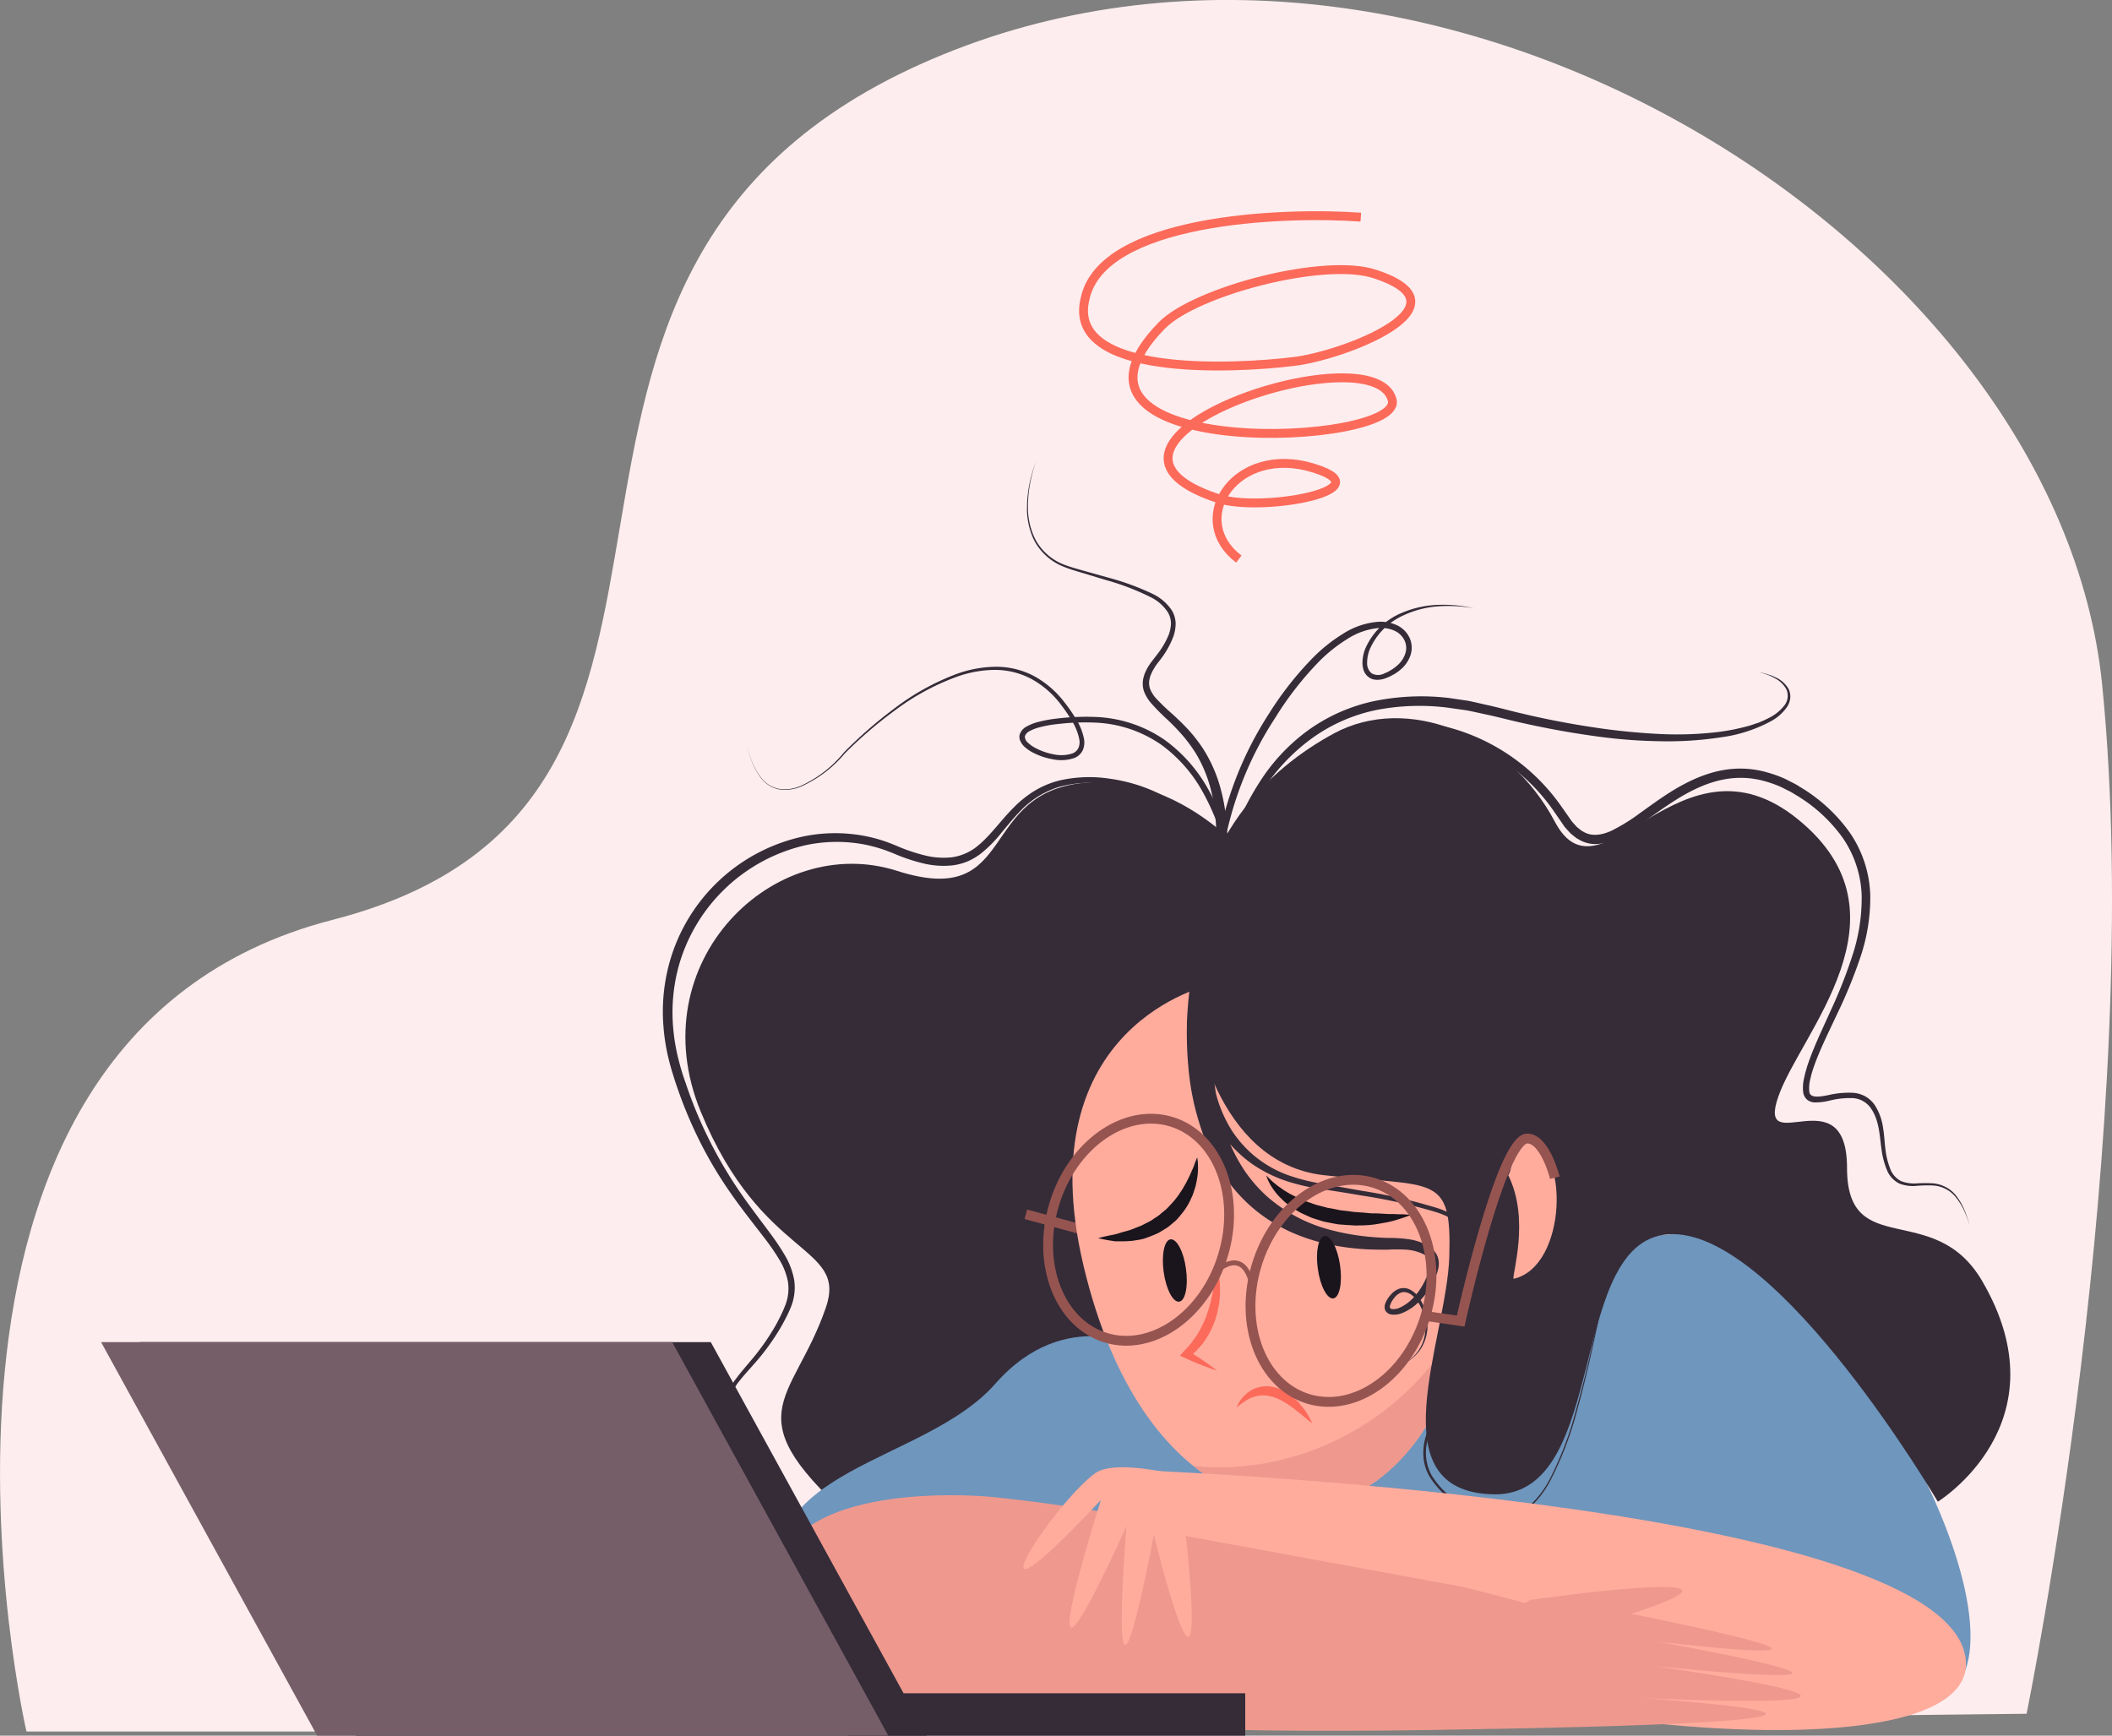 <svg xmlns="http://www.w3.org/2000/svg" viewBox="0 0 446.98 367.35"><rect x="0" y="0" width="446.98" height="367.35" fill="#808080" stroke="none"/><defs><style>.cls-1{fill:#fdedee;}.cls-2{fill:#352c38;}.cls-3{fill:#6f96bd;}.cls-10,.cls-4,.cls-9{fill:none;stroke-miterlimit:10;}.cls-4,.cls-9{stroke:#965450;}.cls-4{stroke-width:2.08px;}.cls-5{fill:#ffac9d;}.cls-6{fill:#ef998e;}.cls-7{fill:#1a141c;}.cls-8{fill:#fc6a5a;}.cls-9{stroke-width:1.04px;}.cls-10{stroke:#fc6a5a;stroke-width:1.88px;}.cls-11{fill:#765e69;}</style></defs><g id="BACKGROUND"><path class="cls-1" d="M122.83,418.11H34.6S.8,271.68,99.36,246.34,121,109.34,226.09,64.23,464.51,102.72,473.9,196.59s-16,217.77-16,217.77Z" transform="translate(-29 -51.65)"/></g><g id="OBJECTS"><path class="cls-2" d="M298.85,240.12s-15.59-24.42-39.49-22.86-14.54,27-40.52,18.7-54.51,19.31-41.56,50.91,31.17,28.06,26.49,41.57c-7.09,20.51-20.26,22.34,7.28,46.23S304,370,309.76,331,298.85,240.12,298.85,240.12Z" transform="translate(-29 -51.65)"/><path class="cls-2" d="M297.68,243.24s-.52-1-1.66-2.73a66,66,0,0,0-5.43-7.18A54.31,54.31,0,0,0,280.27,224a37.19,37.19,0,0,0-16.56-6.45,27.12,27.12,0,0,0-10.08.51,19,19,0,0,0-9,5.57c-1.29,1.34-2.49,2.84-3.75,4.35a27.31,27.31,0,0,1-4.32,4.35,13.26,13.26,0,0,1-2.78,1.63,12.48,12.48,0,0,1-3.17.84,18.28,18.28,0,0,1-6.47-.48,38.53,38.53,0,0,1-6.08-2.07c-1-.4-1.93-.76-2.92-1.06s-2-.56-3-.77a31.53,31.53,0,0,0-12.54.09,36.27,36.27,0,0,0-26.87,25.3,37.11,37.11,0,0,0-1.31,12.74,41.74,41.74,0,0,0,.93,6.31c.23,1,.51,2.06.8,3.07s.64,2.05,1,3.05a90.8,90.8,0,0,0,4.79,11.6A93.76,93.76,0,0,0,185,303.06c2.22,3.3,4.61,6.39,6.89,9.47a51.41,51.41,0,0,1,3.2,4.76,15.68,15.68,0,0,1,2,5.33,11,11,0,0,1-.65,5.53,25.25,25.25,0,0,1-1.1,2.4q-.59,1.15-1.23,2.25a48.83,48.83,0,0,1-5.73,7.77c-1,1.14-2,2.22-2.88,3.34a8.72,8.72,0,0,0-1.81,3.52,6.87,6.87,0,0,0,.36,3.68,17.8,17.8,0,0,0,1.57,3.22,52.66,52.66,0,0,0,3.72,5.21c2.44,3,4.47,5.3,5.86,6.85l2.15,2.37-2.23-2.29c-1.44-1.51-3.57-3.7-6.09-6.68a51.66,51.66,0,0,1-3.9-5.16,19,19,0,0,1-1.71-3.3,7.57,7.57,0,0,1-.49-4,9.49,9.49,0,0,1,1.87-3.92c.87-1.18,1.85-2.29,2.82-3.46a48.82,48.82,0,0,0,5.48-7.69c.4-.72.79-1.46,1.15-2.21a24.29,24.29,0,0,0,1-2.29,9.67,9.67,0,0,0,.5-4.89,14.26,14.26,0,0,0-1.93-4.82,50.82,50.82,0,0,0-3.18-4.57c-2.31-3-4.78-6.1-7.08-9.42a87.28,87.28,0,0,1-6.35-10.63,93,93,0,0,1-4.95-11.81c-.35-1-.68-2.07-1-3.1s-.6-2.12-.86-3.2a42.55,42.55,0,0,1-1-6.6,38.89,38.89,0,0,1,1.31-13.42,37.6,37.6,0,0,1,28.41-26.64,33.28,33.28,0,0,1,13.3,0c1.08.23,2.15.5,3.19.83s2.1.74,3.06,1.14a37.41,37.41,0,0,0,5.81,2,16.59,16.59,0,0,0,5.83.48,10.89,10.89,0,0,0,5.16-2.08c3-2.28,5.23-5.65,8-8.4a23,23,0,0,1,4.54-3.64,19.29,19.29,0,0,1,5.23-2.16,28.5,28.5,0,0,1,10.57-.38,35,35,0,0,1,9.32,2.62,42,42,0,0,1,7.54,4.36,55.08,55.08,0,0,1,10.18,9.7,61.61,61.61,0,0,1,5.22,7.38C297.2,242.24,297.68,243.24,297.68,243.24Z" transform="translate(-29 -51.65)"/><path class="cls-2" d="M290.53,246.65s0-.7-.09-2-.24-3.26-.6-5.71A68.09,68.09,0,0,0,288,230.2a49.61,49.61,0,0,0-4.31-10.67,30.74,30.74,0,0,0-8.8-10.17,26.31,26.31,0,0,0-14.11-4.77,49.55,49.55,0,0,0-8,.31,24.39,24.39,0,0,0-4,.74,8.85,8.85,0,0,0-1.82.72,1.92,1.92,0,0,0-1.06,1.14,1.72,1.72,0,0,0,.69,1.37,6.7,6.7,0,0,0,1.61,1.12A13.28,13.28,0,0,0,252,211.3a7.53,7.53,0,0,0,3.93-.18,2.3,2.3,0,0,0,1.29-1.13,3.08,3.08,0,0,0,.21-1.8,11.61,11.61,0,0,0-1.47-3.8,32.68,32.68,0,0,0-2.34-3.49,19.8,19.8,0,0,0-6.18-5.47,16.49,16.49,0,0,0-7.85-2,24.42,24.42,0,0,0-7.89,1.38,50.92,50.92,0,0,0-13.44,7.3,89.18,89.18,0,0,0-10.46,9,25.76,25.76,0,0,1-9.26,7,8.52,8.52,0,0,1-4.81.58,6.44,6.44,0,0,1-3.49-2.14,14.14,14.14,0,0,1-2.59-5.16c-.37-1.28-.51-2-.51-2s.14.7.53,2a14,14,0,0,0,2.62,5.11,6.23,6.23,0,0,0,3.46,2.08,8.27,8.27,0,0,0,4.73-.61,25.3,25.3,0,0,0,9.13-7.07A90.7,90.7,0,0,1,218,201.81a51.68,51.68,0,0,1,13.51-7.54,25.05,25.05,0,0,1,8.08-1.5,17.22,17.22,0,0,1,8.22,1.95,20.56,20.56,0,0,1,6.51,5.62,32.86,32.86,0,0,1,2.46,3.58,12.08,12.08,0,0,1,1.64,4.13,4.15,4.15,0,0,1-.27,2.39,3.33,3.33,0,0,1-1.82,1.65,8.6,8.6,0,0,1-4.51.26,14.41,14.41,0,0,1-4.18-1.4,8.27,8.27,0,0,1-1.86-1.29,4,4,0,0,1-.75-1,2.2,2.2,0,0,1-.27-1.36,2.93,2.93,0,0,1,1.6-1.93,10,10,0,0,1,2.06-.84,26.61,26.61,0,0,1,4.17-.79,51.86,51.86,0,0,1,8.24-.35,27.53,27.53,0,0,1,14.76,4.93,32,32,0,0,1,9.21,10.54,51,51,0,0,1,4.48,10.94,70.74,70.74,0,0,1,1.93,8.89c.38,2.49.55,4.47.64,5.82s.1,2.09.1,2.09Z" transform="translate(-29 -51.65)"/><path class="cls-2" d="M248.45,148.79s-.17.4-.42,1.19a32.74,32.74,0,0,0-.91,3.44,26.39,26.39,0,0,0-.57,5.49,15.14,15.14,0,0,0,1.56,6.88,11.56,11.56,0,0,0,6.16,5.39c1.38.54,2.89.92,4.41,1.36l4.68,1.31a54.29,54.29,0,0,1,9.6,3.5,10.16,10.16,0,0,1,4.08,3.53,5.7,5.7,0,0,1,.77,2.73,8.52,8.52,0,0,1-.48,2.76,18.75,18.75,0,0,1-2.63,4.72l-.77,1a10.41,10.41,0,0,0-.71,1.07,6.27,6.27,0,0,0-.55,1.06c-.08.19-.17.37-.23.55l-.15.56a3.9,3.9,0,0,0,.13,2.17,6.88,6.88,0,0,0,1.22,1.93,46.14,46.14,0,0,0,3.56,3.41c1.22,1.12,2.41,2.27,3.5,3.47a33.23,33.23,0,0,1,2.91,3.79,30.24,30.24,0,0,1,3.59,8,38.25,38.25,0,0,1,1.33,7.25c.12,1.1.15,2.12.18,3.07s0,1.81,0,2.59c0,1.57-.11,2.8-.16,3.63l-.08,1.29-2.48-.26.11-1.23c.07-.81.21-2,.25-3.49,0-.76.08-1.59.05-2.49s0-1.89-.1-2.93a35.58,35.58,0,0,0-1.07-6.89,28.41,28.41,0,0,0-3.16-7.56,31.84,31.84,0,0,0-2.66-3.64,46.07,46.07,0,0,0-3.3-3.44,47.4,47.4,0,0,1-3.58-3.63,8.34,8.34,0,0,1-1.42-2.41,5.15,5.15,0,0,1-.1-2.91l.2-.69c.08-.23.19-.43.28-.65a9.06,9.06,0,0,1,.68-1.22,10.51,10.51,0,0,1,.78-1.09l.8-1.05a17.66,17.66,0,0,0,2.6-4.36,7.8,7.8,0,0,0,.47-2.4,4.8,4.8,0,0,0-.61-2.28,9.09,9.09,0,0,0-3.67-3.26,52.12,52.12,0,0,0-9.38-3.61l-4.64-1.4c-1.52-.46-3-.87-4.44-1.46a12,12,0,0,1-6.27-5.68,15.35,15.35,0,0,1-1.46-7,26.49,26.49,0,0,1,.67-5.51,31.8,31.8,0,0,1,1-3.43C248.28,149.19,248.45,148.79,248.45,148.79Z" transform="translate(-29 -51.65)"/><path class="cls-3" d="M271.83,337.27s-17.14-9.87-32.21,7.27-52.47,17.67-45.2,45.72S427.21,422.1,441.72,410c18.7-15.58-27.54-99.23-58.71-97.15S271.83,337.27,271.83,337.27Z" transform="translate(-29 -51.65)"/><line class="cls-4" x1="233.44" y1="261.45" x2="217.11" y2="257"/><path class="cls-5" d="M285.14,260.09s-39,8.3-26.81,59.51,45.48,57.46,62,45.44c13-9.5,24.72-32.07,15.79-67.65C327.88,264.5,307.37,257.69,285.14,260.09Z" transform="translate(-29 -51.65)"/><path class="cls-6" d="M281.56,361.93c13.6,10.92,29.08,10.16,38.79,3.11,8.49-6.18,16.39-17.9,18.42-35.14C328.09,351.41,304.82,364.25,281.56,361.93Z" transform="translate(-29 -51.65)"/><path class="cls-2" d="M281.7,266.61s4.16,31.17,27.54,33.77,27-.52,26.49,17.15-15.58,49.87,9.36,50.39,15.06-55.07,37.92-55.07,56.11,56.63,56.11,56.63,27-16.63,9.35-46.76c-10.15-17.32-28.57-4.15-28.57-23.9s-19.22-1.55-14.55-15.06,29.09-38.45,4.16-58.71-41.56,19.22-51.44.52-31.4-27-46.75-18.7C298.85,213.62,277.55,230.25,281.7,266.61Z" transform="translate(-29 -51.65)"/><path class="cls-2" d="M446.06,311.66l-.26-.84a24,24,0,0,0-.88-2.42,13.8,13.8,0,0,0-2.12-3.51,6.67,6.67,0,0,0-4.79-2.34,28.37,28.37,0,0,0-3.29.07,7.94,7.94,0,0,1-3.71-.46,5.45,5.45,0,0,1-2.71-3,17.1,17.1,0,0,1-1.09-4.19c-.42-2.9-.46-6.16-2.24-8.73a5,5,0,0,0-3.88-2.18,17.91,17.91,0,0,0-5.08.58,13.25,13.25,0,0,1-2.85.34,2.8,2.8,0,0,1-1.64-.53,2.55,2.55,0,0,1-.89-1.58,8.55,8.55,0,0,1,.19-3.05c.1-.46.21-1,.35-1.45s.25-.93.42-1.4c1.28-3.79,3.05-7.39,4.73-11.16A101.81,101.81,0,0,0,421,254a38.65,38.65,0,0,0,2-12.76,22.77,22.77,0,0,0-4.08-12.36,32.67,32.67,0,0,0-10.07-9.11,11.3,11.3,0,0,0-1.5-.84c-.51-.25-1-.53-1.52-.76a24.68,24.68,0,0,0-3.22-1.15,18.72,18.72,0,0,0-6.74-.68c-4.57.37-8.87,2.44-12.81,5-2,1.28-3.93,2.69-5.9,4.08a41.15,41.15,0,0,1-6.29,3.86,10.57,10.57,0,0,1-3.8,1,6.74,6.74,0,0,1-4-1l-.45-.25-.39-.31-.77-.62c-.46-.47-.89-.95-1.31-1.43l-2.07-3a40.75,40.75,0,0,0-21.36-16A32.84,32.84,0,0,0,324,206.47a26.15,26.15,0,0,0-11.6,3.9A59,59,0,0,0,295.66,226a22.76,22.76,0,0,0-1.47,2.2l-1.37,2.2c-.76,1.53-1.58,3-2.24,4.47l-.92,2.23a18.86,18.86,0,0,0-.83,2.19c-.43,1.48-.95,2.9-1.29,4.31s-.6,2.8-.88,4.13-.33,2.65-.5,3.91c-.06.62-.16,1.24-.2,1.84s0,1.2,0,1.77c0,1.16-.07,2.27-.1,3.31,0,2.1.21,4,.27,5.6a18.36,18.36,0,0,0,.23,2.25c.1.68.18,1.31.26,1.86.31,2.24.47,3.43.47,3.43s-.2-1.19-.58-3.41c-.1-.56-.2-1.18-.32-1.86a15.94,15.94,0,0,1-.3-2.25c-.13-1.63-.35-3.5-.44-5.61,0-1,0-2.17,0-3.33,0-.59,0-1.18,0-1.79s.11-1.23.16-1.87c.13-1.26.22-2.59.41-3.95s.52-2.76.79-4.21a51.26,51.26,0,0,1,7.91-18.09,60.75,60.75,0,0,1,16.83-16.26,27.82,27.82,0,0,1,12.24-4.32,33.71,33.71,0,0,1,13.48,1.34,42.6,42.6,0,0,1,22.42,16.59l2,2.85c.36.41.73.82,1.1,1.2l.62.49.31.25.33.18c1.75,1.09,3.93.77,6-.18A39,39,0,0,0,376,223.8c1.95-1.39,3.9-2.83,5.95-4.15,4.08-2.63,8.72-4.88,13.78-5.27a20.43,20.43,0,0,1,7.43.79,25,25,0,0,1,3.49,1.26c.56.26,1.11.56,1.67.84a13.28,13.28,0,0,1,1.58.9,34.53,34.53,0,0,1,10.58,9.69,24.63,24.63,0,0,1,4.34,13.36,39.35,39.35,0,0,1-2.2,13.34,104.32,104.32,0,0,1-4.88,11.84c-1.74,3.74-3.57,7.35-4.83,10.93-.16.43-.3.9-.44,1.36s-.23.88-.34,1.35a7.53,7.53,0,0,0-.22,2.58c.09,1.55,2.25,1.14,3.93.83a18.84,18.84,0,0,1,5.41-.51,6.36,6.36,0,0,1,2.64.82,6,6,0,0,1,1.94,1.87,11.69,11.69,0,0,1,1.69,4.67c.27,1.57.32,3.08.5,4.52a16.13,16.13,0,0,0,.95,4,4.84,4.84,0,0,0,2.33,2.79,7.67,7.67,0,0,0,3.45.49,28.56,28.56,0,0,1,3.34,0A7.17,7.17,0,0,1,441,303a6.83,6.83,0,0,1,2,1.72,14.08,14.08,0,0,1,2,3.63c.39,1.06.66,1.89.8,2.45Z" transform="translate(-29 -51.65)"/><path class="cls-2" d="M293.65,283.24a63.27,63.27,0,0,1-2.66-6.66,99.47,99.47,0,0,1-4.49-18.37,88.48,88.48,0,0,1,0-26.77,74.57,74.57,0,0,1,11-28.65,69.71,69.71,0,0,1,9.74-12.31,34.39,34.39,0,0,1,6.13-4.78,16.1,16.1,0,0,1,7.29-2.45,8.31,8.31,0,0,1,3.86.67,5.5,5.5,0,0,1,2.81,2.75,5,5,0,0,1,.11,3.86,6.82,6.82,0,0,1-2.17,2.95,5.24,5.24,0,0,1-.71.53l-.36.25-.09.06-.07.05-.05,0-.18.1-.73.39-.83.34a5.19,5.19,0,0,1-1.76.33,4.22,4.22,0,0,1-.93-.11,3,3,0,0,1-.86-.42,3.09,3.09,0,0,1-1.1-1.47,5.23,5.23,0,0,1-.25-1.68,8.24,8.24,0,0,1,.67-3.08,14.38,14.38,0,0,1,7.69-7.42,21.42,21.42,0,0,1,8.08-1.7,29.17,29.17,0,0,1,5.29.37l1.84.33-1.86-.24a31,31,0,0,0-5.26-.16A20.89,20.89,0,0,0,326,181.9a14,14,0,0,0-7.12,7.22,7.39,7.39,0,0,0-.54,2.74,2.71,2.71,0,0,0,1,2.33,2.84,2.84,0,0,0,2.61,0l.68-.29.72-.41a9,9,0,0,0,1.25-.9,5.7,5.7,0,0,0,1.77-2.5,3.75,3.75,0,0,0-.13-2.92,4.36,4.36,0,0,0-2.2-2.07,7,7,0,0,0-3.24-.53,14.59,14.59,0,0,0-6.64,2.31,32.29,32.29,0,0,0-5.83,4.61,68.81,68.81,0,0,0-9.44,12.08,73.56,73.56,0,0,0-11,28.06,91.07,91.07,0,0,0-.51,26.43,108,108,0,0,0,3.91,18.4C292.61,280.84,293.65,283.24,293.65,283.24Z" transform="translate(-29 -51.65)"/><path class="cls-2" d="M284.82,254.66s0-.66.07-1.9.17-3.06.47-5.36.72-5.1,1.4-8.27a73.55,73.55,0,0,1,3.07-10.45,60.23,60.23,0,0,1,5.8-11.58,40.28,40.28,0,0,1,9.88-10.64,37.11,37.11,0,0,1,14.19-6.4,49.8,49.8,0,0,1,16-.68l4,.59c1.31.26,2.61.58,3.92.87,2.59.56,5.11,1.28,7.65,1.86,5,1.19,10.06,2.15,14.93,2.88A137.2,137.2,0,0,0,380.36,207a73.27,73.27,0,0,0,12.68-.48,43.66,43.66,0,0,0,5.51-1.1c.88-.2,1.68-.52,2.49-.77a21.57,21.57,0,0,0,2.22-1,9.44,9.44,0,0,0,3.38-2.69,3.31,3.31,0,0,0,.44-3.38,5.67,5.67,0,0,0-2-2.13c-.38-.23-.75-.41-1.08-.6l-.95-.39a12.69,12.69,0,0,0-1.35-.43l-.46-.14.47.11a11.44,11.44,0,0,1,1.37.36l1,.33c.35.17.74.33,1.14.54a5.83,5.83,0,0,1,2.27,2.17,2.79,2.79,0,0,1,.32.89l.09.49c0,.17,0,.33,0,.51a4.24,4.24,0,0,1-.71,2,9.88,9.88,0,0,1-3.48,3.05,30.78,30.78,0,0,1-10.42,3.35,74.52,74.52,0,0,1-12.9.84A109.75,109.75,0,0,1,366,207.37c-5-.7-10-1.62-15.14-2.78-2.54-.56-5.09-1.26-7.65-1.79-1.27-.27-2.54-.57-3.82-.81l-3.87-.55a47.71,47.71,0,0,0-15.38.51,35.48,35.48,0,0,0-13.54,6,41.27,41.27,0,0,0-9.69,10,58.35,58.35,0,0,0-6,11.16,87.12,87.12,0,0,0-5.16,18.34C285,252,284.82,254.66,284.82,254.66Z" transform="translate(-29 -51.65)"/><path class="cls-2" d="M395,312.85a40.05,40.05,0,0,0-6.78-4.19,12.22,12.22,0,0,0-7.73-1.21,11.05,11.05,0,0,0-6.29,4.59,30.31,30.31,0,0,0-3.63,7.07,65.69,65.69,0,0,0-2.31,7.63c-.63,2.59-1.13,5.2-1.7,7.8-1.13,5.2-2.31,10.39-3.75,15.52A72.58,72.58,0,0,1,357.12,365a20,20,0,0,1-5,6.24,9.91,9.91,0,0,1-3.62,1.79,9.66,9.66,0,0,1-4,.11,18.83,18.83,0,0,1-7.3-3.3,18.3,18.3,0,0,1-5.66-5.69,9.69,9.69,0,0,1-1.26-3.88,12,12,0,0,1,.31-4.05,36,36,0,0,1,3-7.45c2.42-4.75,5-9.43,6.57-14.48a44.73,44.73,0,0,0,1.79-7.71,33.93,33.93,0,0,0,.41-7.85,10.6,10.6,0,0,0-3-6.89,17.44,17.44,0,0,0-6.74-3.74,113.87,113.87,0,0,0-15.5-3.43c-2.62-.46-5.25-.87-7.88-1.28a43.26,43.26,0,0,1-7.89-1.75A28.71,28.71,0,0,1,294,298a26.9,26.9,0,0,1-5.92-5.75,30.65,30.65,0,0,1-4-7.25,40.35,40.35,0,0,1-2.3-8,58.59,58.59,0,0,1-1-8.25c-.07-1.38-.1-2.77-.08-4.17s0-2.75.21-4.3l5.83,1.13h0c-.23,1.14-.43,2.5-.59,3.78s-.27,2.6-.36,3.91a68.88,68.88,0,0,0-.07,7.87,50.83,50.83,0,0,0,3,15.27,35.91,35.91,0,0,0,3.47,6.86,29.76,29.76,0,0,0,5,5.8,32.75,32.75,0,0,0,13.67,7.13,49.89,49.89,0,0,0,7.83,1.37c1.32.12,2.66.22,4,.25a31,31,0,0,1,4.22.25,11.78,11.78,0,0,1,4.27,1.37,5.1,5.1,0,0,1,1.8,1.78,4.12,4.12,0,0,1,.5,2.52,7.3,7.3,0,0,1-.63,2.22,21.4,21.4,0,0,1-.95,1.92,16.23,16.23,0,0,1-2.58,3.43,10.5,10.5,0,0,1-3.61,2.43,4.39,4.39,0,0,1-2.34.28,1.7,1.7,0,0,1-1.2-.89,1.94,1.94,0,0,1,0-1.4,5.69,5.69,0,0,1,1.19-1.9,4.1,4.1,0,0,1,1.88-1.29,3.07,3.07,0,0,1,2.29.28,5.35,5.35,0,0,1,1.65,1.44,10.21,10.21,0,0,1,1.74,8,8.58,8.58,0,0,1-1.73,3.73,9.62,9.62,0,0,1-3.21,2.53,9.42,9.42,0,0,0,3.07-2.64,8.42,8.42,0,0,0,1.52-3.68,9.67,9.67,0,0,0-1.95-7.48c-.8-1-2-1.71-3.12-1.32a3.16,3.16,0,0,0-1.39,1.08,4.88,4.88,0,0,0-.91,1.57.84.84,0,0,0,0,.6.58.58,0,0,0,.42.23,3.18,3.18,0,0,0,1.65-.31,9,9,0,0,0,3-2.26,14.4,14.4,0,0,0,2.19-3.2,18.8,18.8,0,0,0,.78-1.78,5.27,5.27,0,0,0,.42-1.71,2.45,2.45,0,0,0-1.5-2.4,9.87,9.87,0,0,0-3.53-.91,34.41,34.41,0,0,0-4,0c-1.39,0-2.78,0-4.18-.07a51.35,51.35,0,0,1-8.33-1.08,40.25,40.25,0,0,1-8.08-2.66,34.24,34.24,0,0,1-7.32-4.54,33.22,33.22,0,0,1-5.94-6.31A38.7,38.7,0,0,1,284.5,294a55.42,55.42,0,0,1-4-16.57,77.44,77.44,0,0,1-.31-8.48c0-1.42.1-2.83.21-4.25s.24-2.79.48-4.33h0l5.84,1.14c-.32,1.07-.61,2.38-.85,3.61s-.38,2.52-.51,3.79a46.89,46.89,0,0,0-.1,7.68,37.75,37.75,0,0,0,1.36,7.54,27.78,27.78,0,0,0,3.18,6.94,23.81,23.81,0,0,0,12,9.36,41.79,41.79,0,0,0,7.64,1.86l7.86,1.4a114.15,114.15,0,0,1,15.62,3.56,18.5,18.5,0,0,1,7.07,4,11.49,11.49,0,0,1,3.19,7.44,34.93,34.93,0,0,1-.46,8.05,46.93,46.93,0,0,1-1.86,7.81c-1.68,5.1-4.27,9.81-6.7,14.53a34.93,34.93,0,0,0-3,7.3,10,10,0,0,0,.84,7.54,18,18,0,0,0,5.47,5.56,18.75,18.75,0,0,0,7.11,3.28,9.23,9.23,0,0,0,3.88-.09,9.38,9.38,0,0,0,3.49-1.7,19.59,19.59,0,0,0,4.95-6.1A72,72,0,0,0,362.56,350c1.47-5.11,2.69-10.29,3.83-15.49.59-2.59,1.09-5.21,1.73-7.79a66,66,0,0,1,2.33-7.64,30.21,30.21,0,0,1,3.66-7.07,11.08,11.08,0,0,1,6.33-4.6,12.2,12.2,0,0,1,7.75,1.23A40.72,40.72,0,0,1,395,312.85Z" transform="translate(-29 -51.65)"/><path class="cls-7" d="M280,320.22c.51,3.64-.14,6.74-1.44,6.92s-2.77-2.62-3.28-6.27.14-6.74,1.44-6.92S279.53,316.57,280,320.22Z" transform="translate(-29 -51.65)"/><path class="cls-7" d="M312.62,319.52c.51,3.65-.14,6.75-1.44,6.93s-2.77-2.62-3.28-6.27.13-6.74,1.44-6.93S312.11,315.88,312.62,319.52Z" transform="translate(-29 -51.65)"/><path class="cls-8" d="M286.36,318.87a14.77,14.77,0,0,1,.61,2.63,20.49,20.49,0,0,1,.22,2.71c0,.46,0,.91,0,1.37s-.07.91-.11,1.37a10.39,10.39,0,0,1-.21,1.36c-.09.45-.16.91-.29,1.35s-.25.89-.39,1.33l-.51,1.31a10.35,10.35,0,0,1-.6,1.26,9.74,9.74,0,0,1-.7,1.21l-.78,1.17c-.29.36-.61.71-.92,1.06l-.47.52-.52.47c-.34.32-.7.62-1.05.92l-.15-1.35c1,.63,2.07,1.3,3.09,2s2,1.39,3,2.17c-1.19-.36-2.34-.81-3.48-1.25s-2.27-.94-3.38-1.45l-1-.44.8-.91.86-.94.43-.45.38-.5c.25-.34.49-.68.75-1l.67-1.07a9.65,9.65,0,0,0,.6-1.1c.17-.38.41-.72.55-1.12l.49-1.16.41-1.2c.16-.4.25-.81.37-1.22s.22-.82.31-1.24.21-.84.28-1.26l.22-1.28A49.65,49.65,0,0,0,286.36,318.87Z" transform="translate(-29 -51.65)"/><path class="cls-8" d="M290.73,349.51a4.4,4.4,0,0,1,.36-.8,7.42,7.42,0,0,1,.55-.86,6.36,6.36,0,0,1,.92-1,5.76,5.76,0,0,1,1.33-1l.83-.39a8.41,8.41,0,0,1,.93-.26,4.15,4.15,0,0,1,1-.13,4.43,4.43,0,0,1,1,0c.35.05.69.1,1,.17a6.6,6.6,0,0,1,1,.32,7.31,7.31,0,0,1,.95.4l.85.52a8,8,0,0,1,1.5,1.17c.23.2.46.39.67.6s.38.44.56.65c.35.42.67.83,1,1.21a10.1,10.1,0,0,1,.68,1.11c.2.33.35.63.48.88.25.49.37.78.37.78s-.26-.18-.7-.52l-.76-.63c-.29-.23-.59-.53-.95-.81s-.76-.57-1.15-.9a11.5,11.5,0,0,0-1.29-.93,9.26,9.26,0,0,0-1.41-.88l-.73-.4a5.45,5.45,0,0,0-.76-.3,5.34,5.34,0,0,0-.76-.28c-.26,0-.51-.1-.77-.16a4.9,4.9,0,0,0-.76-.08,2.69,2.69,0,0,0-.75,0l-.73.08-.7.18a5.07,5.07,0,0,0-.65.24,2.82,2.82,0,0,0-.61.27A12.37,12.37,0,0,0,291.4,349C291,349.3,290.73,349.51,290.73,349.51Z" transform="translate(-29 -51.65)"/><path class="cls-7" d="M282.36,296.59a7.55,7.55,0,0,1,.16,1.34,13.78,13.78,0,0,1-.24,3.57c-.07.37-.15.75-.23,1.14l-.38,1.21a8,8,0,0,1-.49,1.24c-.19.41-.37.85-.61,1.27a14.82,14.82,0,0,1-1.69,2.44,11,11,0,0,1-1,1.14l-1.17,1a7.85,7.85,0,0,1-1.27.89c-.44.28-.88.54-1.32.79-.92.43-1.86.78-2.75,1.1s-1.83.39-2.68.54a22.84,22.84,0,0,1-2.41.11H265.2c-.34,0-.66-.08-.95-.12-.6-.08-1.11-.18-1.53-.26-.84-.16-1.3-.28-1.3-.28s.48-.15,1.3-.34c.41-.09.9-.21,1.46-.31a13.23,13.23,0,0,0,1.85-.47c.66-.21,1.39-.37,2.12-.61s1.47-.59,2.25-.86l2.24-1.15c.35-.24.7-.49,1.06-.71a6.45,6.45,0,0,0,1-.76l1-.82c.33-.27.6-.61.9-.91a19.48,19.48,0,0,0,1.62-1.91c.26-.31.44-.68.68-1a8.21,8.21,0,0,0,.62-1c.2-.33.39-.66.57-1l.48-.95c.31-.61.53-1.2.78-1.72s.42-1,.54-1.39C282.21,297.06,282.36,296.59,282.36,296.59Z" transform="translate(-29 -51.65)"/><path class="cls-7" d="M297,300.4l.26.29c.15.19.43.44.75.76s.76.66,1.25,1.05a7.68,7.68,0,0,0,.81.58,10.66,10.66,0,0,0,.89.62l1,.6,1.12.57.57.3.62.26,1.26.53c.9.26,1.77.67,2.74.87.47.12.95.24,1.43.38s1,.18,1.47.28l1.47.3,1.49.17,1.47.2,1.45.1c.95.05,1.88.21,2.77.2s1.73.06,2.51.11,1.51,0,2.15.05,1.21,0,1.67.05c.94.05,1.48.11,1.48.11s-.49.2-1.38.51c-.45.15-1,.33-1.62.52a16.25,16.25,0,0,1-2.14.54c-.79.15-1.66.31-2.58.45A24.51,24.51,0,0,1,317,311c-.51,0-1,.05-1.56,0s-1.06-.05-1.6-.1l-1.63-.12-1.63-.3c-.54-.12-1.09-.19-1.62-.35l-1.58-.49-.78-.25-.74-.33-1.45-.66c-.46-.25-.91-.52-1.34-.78a8.72,8.72,0,0,1-1.22-.83c-.38-.31-.76-.57-1.09-.88l-.93-.91a13.15,13.15,0,0,1-1.44-1.76,12.39,12.39,0,0,1-.88-1.5A6.47,6.47,0,0,1,297,300.4Z" transform="translate(-29 -51.65)"/><path class="cls-5" d="M351.86,293.21c-3.25-.17-2.42,5.36-3.66,7.17,4.68,9.35.74,21.13,1.13,21.93C360.82,319.75,361.23,293.71,351.86,293.21Z" transform="translate(-29 -51.65)"/><ellipse class="cls-4" cx="269.99" cy="311.92" rx="23.89" ry="18.66" transform="translate(-135.67 428.58) rotate(-73.2)"/><ellipse class="cls-4" cx="312.81" cy="324.86" rx="23.89" ry="18.66" transform="translate(-117.6 478.77) rotate(-73.2)"/><path class="cls-9" d="M286.56,320.61s5.71-5.44,7.46,3.25" transform="translate(-29 -51.65)"/><path class="cls-4" d="M331.24,330.25l6.89,1s8.56-38.64,14.09-38.64c3.78,0,5.85,8.3,5.85,8.3" transform="translate(-29 -51.65)"/><path class="cls-5" d="M268.2,362.73s169.36,6.23,176.64,39c5,22.45-69.62,19.22-122.61,3.64S268.2,362.73,268.2,362.73Z" transform="translate(-29 -51.65)"/><path class="cls-6" d="M238.58,368.44s-41-4.05-45.2,16.11c-5.35,25.84,36.89,34.8,138.2,33.25s72.73-4.68,45.2-6.76c0,0,73.25,3.64,2.59-6.75,0,0,64.95,6.75.52-5.2,0,0,60.27,7.28-9.87-6.75,0,0-7.47,1.46-18.7-1.56C323.76,383.37,272.18,371.76,238.58,368.44Z" transform="translate(-29 -51.65)"/><path class="cls-6" d="M352.88,390.26s61.82-8.83,14,5.2S352.88,390.26,352.88,390.26Z" transform="translate(-29 -51.65)"/><path class="cls-5" d="M323.27,378.31s-53.38-21.46-62.49-14.86S231.09,402,262,369.12c0,0-18.06,56.85,5.42,5.5,0,0-4.61,55.3,5.79,1.86,0,0,11.77,48.41,6.77.25l60.74,11.16Z" transform="translate(-29 -51.65)"/><path class="cls-10" d="M317,97.61c-16.75-1.21-54.81.4-58.36,17.28-4.06,16.49,31,14.88,44.15,13.27C313,127,340.87,116.5,320.06,109.67c-10.65-3.62-38.06,3.62-45.16,10.85-28.42,29,51.76,25.73,48.71,15.68-4.05-14.47-73.07,8.84-37,20.9,9.14,3.22,37.55-2,18.78-6.83-15.73-3.62-24.87,11.66-14.21,19.7" transform="translate(-29 -51.65)"/><polygon class="cls-2" points="75.29 367.35 196.16 367.35 150.43 284.05 29.56 284.05 75.29 367.35"/><rect class="cls-2" x="179.42" y="358.37" width="84.12" height="8.98"/><polygon class="cls-11" points="67.13 367.35 188 367.35 142.26 284.05 21.39 284.05 67.13 367.35"/></g></svg>